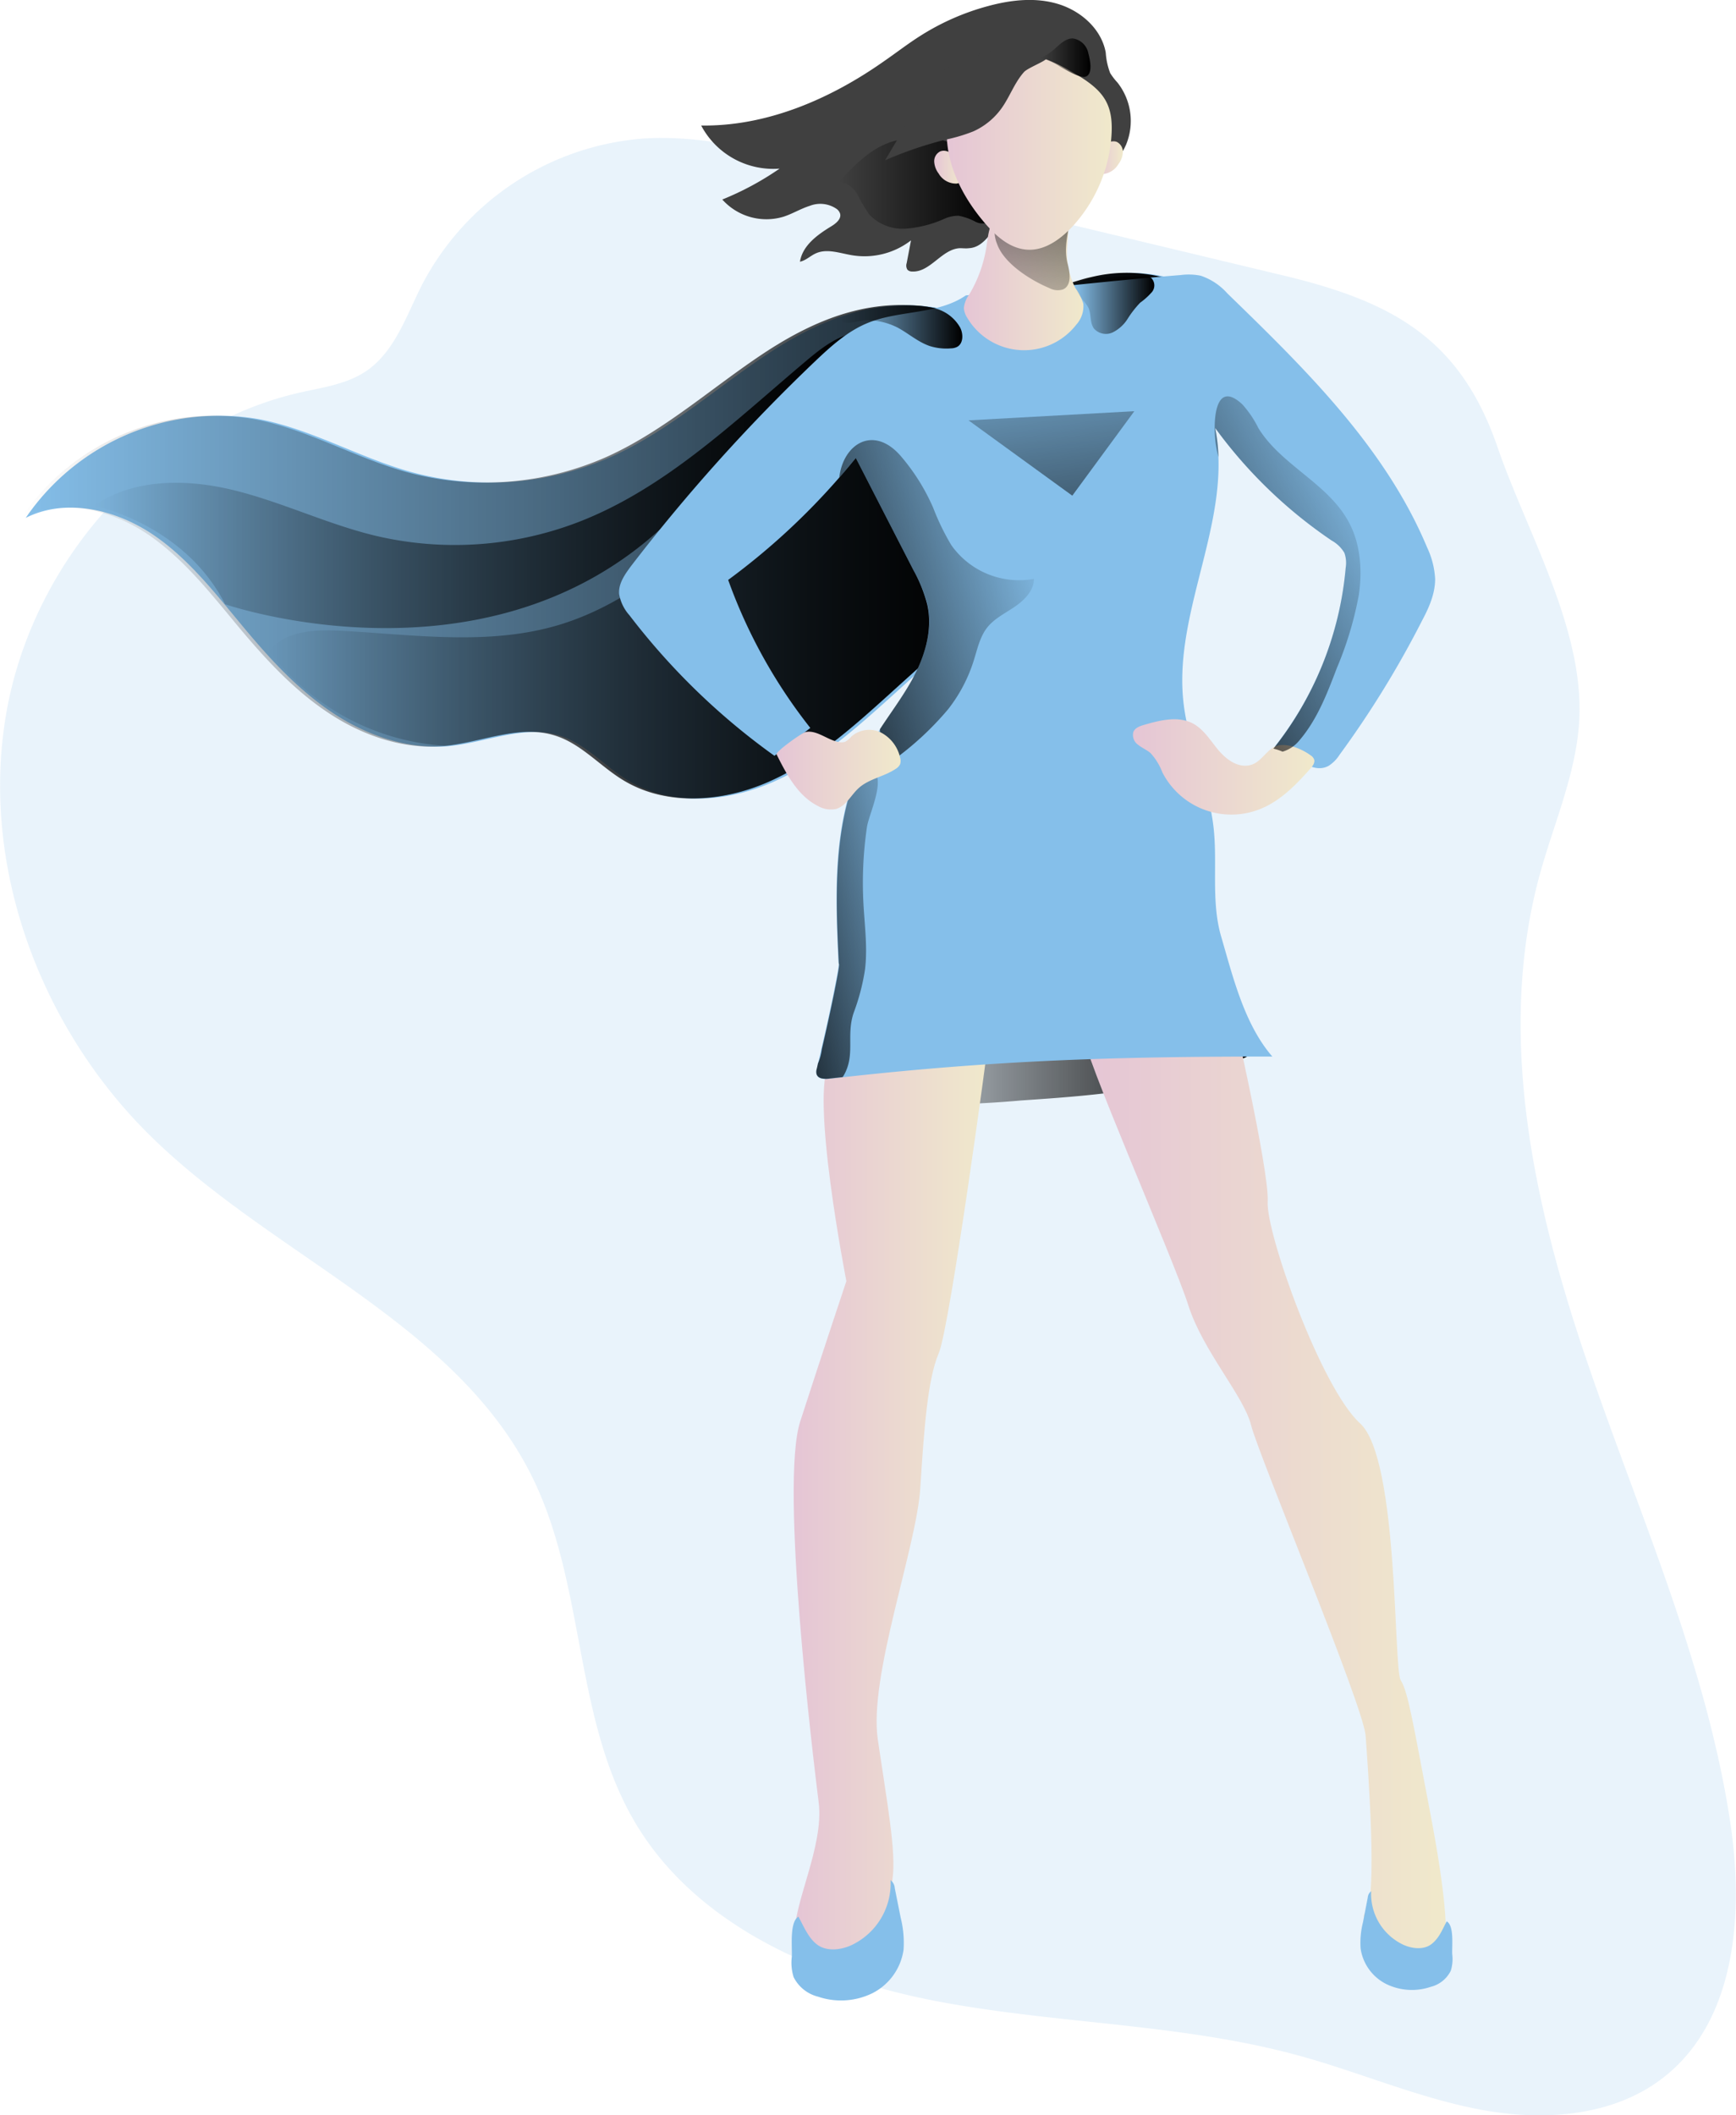 <svg id="Layer_1" data-name="Layer 1" xmlns="http://www.w3.org/2000/svg" xmlns:xlink="http://www.w3.org/1999/xlink" viewBox="0 0 293.29 357.26"><defs><linearGradient id="linear-gradient" x1="205" y1="183.53" x2="277.01" y2="183.53" gradientUnits="userSpaceOnUse"><stop offset="0" stop-opacity="0"/><stop offset="0.99"/></linearGradient><linearGradient id="linear-gradient-2" x1="248.88" y1="250.97" x2="309.9" y2="250.97" gradientUnits="userSpaceOnUse"><stop offset="0" stop-color="#e5c5d5"/><stop offset="0.42" stop-color="#ead4d1"/><stop offset="1" stop-color="#f0e9cb"/></linearGradient><linearGradient id="linear-gradient-3" x1="199.74" y1="254.94" x2="232.68" y2="254.94" xlink:href="#linear-gradient-2"/><linearGradient id="linear-gradient-4" x1="69.21" y1="92.19" x2="267" y2="92.19" xlink:href="#linear-gradient"/><linearGradient id="linear-gradient-5" x1="81.54" y1="82.96" x2="209.21" y2="82.96" xlink:href="#linear-gradient"/><linearGradient id="linear-gradient-6" x1="111.09" y1="105.03" x2="236.56" y2="105.03" xlink:href="#linear-gradient"/><linearGradient id="linear-gradient-7" x1="227.03" y1="153.32" x2="186.94" y2="162.75" xlink:href="#linear-gradient"/><linearGradient id="linear-gradient-8" x1="242.66" y1="94.44" x2="189.86" y2="110.35" xlink:href="#linear-gradient"/><linearGradient id="linear-gradient-9" x1="207.4" y1="32.67" x2="233.36" y2="32.67" xlink:href="#linear-gradient"/><linearGradient id="linear-gradient-10" x1="223.47" y1="29.94" x2="228.15" y2="29.94" xlink:href="#linear-gradient-2"/><linearGradient id="linear-gradient-11" x1="250.68" y1="28.34" x2="255.36" y2="28.34" xlink:href="#linear-gradient-2"/><linearGradient id="linear-gradient-12" x1="228.49" y1="47.79" x2="248.72" y2="47.79" xlink:href="#linear-gradient-2"/><linearGradient id="linear-gradient-13" x1="235.85" y1="63.06" x2="247.62" y2="10.67" xlink:href="#linear-gradient"/><linearGradient id="linear-gradient-14" x1="225.61" y1="27.33" x2="253.47" y2="27.33" xlink:href="#linear-gradient-2"/><linearGradient id="linear-gradient-15" x1="257.02" y1="131.26" x2="287.73" y2="131.26" xlink:href="#linear-gradient-2"/><linearGradient id="linear-gradient-16" x1="196.86" y1="131.64" x2="217.81" y2="131.64" xlink:href="#linear-gradient-2"/><linearGradient id="linear-gradient-17" x1="207.59" y1="56.95" x2="228.24" y2="56.95" xlink:href="#linear-gradient"/><linearGradient id="linear-gradient-18" x1="247.29" y1="53.23" x2="260.63" y2="53.23" xlink:href="#linear-gradient"/><linearGradient id="linear-gradient-19" x1="241.46" y1="11.47" x2="249.88" y2="11.47" xlink:href="#linear-gradient"/><linearGradient id="linear-gradient-20" x1="300.18" y1="87.18" x2="246.96" y2="114.19" xlink:href="#linear-gradient"/><linearGradient id="linear-gradient-21" x1="174.88" y1="51.52" x2="184.68" y2="118.03" xlink:href="#linear-gradient"/></defs><title>Super Woman</title><path d="M282.43,48.23,201.12,28.76c-8.79-2.11-17.74-4.23-26.77-3.65A46.19,46.19,0,0,0,137,49.71c-2.7,5.29-4.64,11.45-9.58,14.74-3.22,2.14-7.19,2.69-11,3.54C91,73.74,71,96.76,66.66,122.47s5.85,52.88,24.46,71.15c20.85,20.49,51.95,31.66,64.66,58,8.77,18.15,6.87,40.35,17.06,57.73,10.42,17.76,31.31,26.66,51.55,30.46s41.19,3.69,61,9.18c10.3,2.85,20.19,7.18,30.7,9.1s22.19,1.08,30.61-5.5c12.47-9.74,13.61-28.18,11.16-43.82-4.24-27.16-15.83-52.53-24.59-78.59s-14.75-54.39-7.44-80.9c2.35-8.52,6.05-16.79,6.61-25.61,1-15.48-8.81-32-13.74-46.3C312.39,58.94,301,52.67,282.43,48.23Z" transform="translate(-65.65 -1.71)" fill="#85bfea" opacity="0.18" style="isolation:isolate"/><path d="M213.86,188.14a184.3,184.3,0,0,0,24.3-.56c12.78-.86,25.86-1.85,37.54-7.12a2.79,2.79,0,0,0,1.31-.94l-21.18-.59a198.91,198.91,0,0,0-24.05.29c-5.47.5-10.89,1.45-16.29,2.4-1.69.3-10.32.68-10.48,3.11C204.83,187.41,212.13,188.14,213.86,188.14Z" transform="translate(-65.65 -1.71)" fill="url(#linear-gradient)"/><path d="M248.92,176.88c-.94,1.24,15,37.46,17.48,45.26s9.37,15.3,10.62,20.3,19,47.45,19.35,52.45,2.11,28-.07,29.89,11.81,14.08,13.59,2.59c0,0,.22-4.7-2.59-19.37s-3.75-20.61-5-22.48-.31-37.46-6.87-43.4S279.51,210,279.82,204.66s-6.55-35-6.55-35Z" transform="translate(-65.65 -1.71)" fill="url(#linear-gradient-2)"/><path d="M232.68,176.88c0,.93-6.55,49-8.43,53.38s-2.49,12.8-3.12,22.79-8.74,31.84-7.18,42.46,3.12,19,2.5,23.41,1.87,12.8-5.93,13.43-10.3,2.18-10.62-3.44,5-15.29,4.06-22.79-6.55-53.69-3.12-64.31,7.8-23.72,7.8-23.72-6.24-31.85-2.81-36.84S232.68,176.88,232.68,176.88Z" transform="translate(-65.65 -1.71)" fill="url(#linear-gradient-3)"/><path d="M196.33,60.85C187.16,66.73,179,74.31,169.06,78.8a50.5,50.5,0,0,1-34,2.62c-8.72-2.42-16.72-7.19-25.6-8.9A39.53,39.53,0,0,0,70,89.18c6.8-3.42,15.27-1.4,21.56,2.87s10.94,10.5,15.83,16.32c4.37,5.2,9.07,10.22,14.76,13.93s12.47,6,19.23,5.44c6.38-.58,12.83-3.71,18.92-1.75,4.37,1.41,7.52,5.17,11.45,7.54,7.27,4.4,16.73,3.68,24.5.26s14.21-9.22,20.51-14.91l22-19.93c5.34-4.82,10.82-9.84,13.77-16.39,2.54-5.64,3.06-12.11,6.21-17.43,3-5,8.3-9,9-14.8a25.12,25.12,0,0,0-16.58-1.9c-9.62,2.24-16.28,7.3-26.46,5.4C214.36,51.89,205.15,55.2,196.33,60.85Z" transform="translate(-65.65 -1.71)" fill="#85bfea"/><path d="M267,50.33c-.72,5.81-6,9.78-9,14.8-3.17,5.31-3.68,11.79-6.23,17.43C248.81,89.12,243.34,94.14,238,99l-12,10.88c-3.35,3-6.69,6-10,9-6.3,5.69-12.74,11.48-20.51,14.9s-17.23,4.14-24.5-.25c-3.92-2.36-7.09-6.12-11.45-7.53-6.06-2-12.47,1.12-18.8,1.72a.23.23,0,0,1-.11,0c-6.78.6-13.55-1.72-19.25-5.44S111,113.57,106.6,108.37c-4.89-5.83-9.54-12-15.84-16.32S76,85.77,69.21,89.17a39.47,39.47,0,0,1,39.48-16.64c8.88,1.7,16.88,6.46,25.6,8.9a50.68,50.68,0,0,0,34-2.62c9.94-4.51,18.09-12.07,27.26-18,8.83-5.66,18-9,28.42-7,10.19,1.91,16.83-3.17,26.47-5.4A25.09,25.09,0,0,1,267,50.33Z" transform="translate(-65.65 -1.71)" fill="url(#linear-gradient-4)"/><path d="M209.21,58.13c-2.86.82-5.24,2.75-7.51,4.66-12,10.12-23.6,21.38-38.23,27.06a58.29,58.29,0,0,1-34.84,2.24c-8-2-15.43-5.59-23.39-7.56s-17-2.06-23.7,2.6c0,0,15.19,3,22.15,16.64,0,0,42.94,14.82,73.19-12.4S209.21,58.13,209.21,58.13Z" transform="translate(-65.65 -1.71)" fill="url(#linear-gradient-5)"/><path d="M236.56,93.31c0,1.87-1.15,3.52-2.25,5L226,109.83c-3.35,3-6.69,6-10,9-6.3,5.69-12.74,11.48-20.51,14.9s-17.23,4.14-24.5-.25c-3.92-2.36-7.09-6.12-11.45-7.53-6.06-2-12.47,1.12-18.8,1.72a40.21,40.21,0,0,1-29.61-16c2.71-3.46,7.8-3.66,12.19-3.42,12.25.67,24.83,2.54,36.59-.94,11.19-3.31,20.44-11.13,28.86-19.21C194.11,83,203,72.75,211.29,73.5c3.65.33,7.34,3.42,10.33,5.31A81.4,81.4,0,0,1,233,87.38C234.73,89,236.56,90.93,236.56,93.31Z" transform="translate(-65.65 -1.71)" fill="url(#linear-gradient-6)"/><path d="M308.11,99.5c0,2.46-1,4.76-2.16,6.94a165.33,165.33,0,0,1-14,22.77,6,6,0,0,1-1.85,1.86c-2.52,1.36-5.09-1.19-7.81-2.4a7.94,7.94,0,0,0-1.54-.51A56.93,56.93,0,0,0,293,97.6a5.08,5.08,0,0,0-.22-2.51A5.71,5.71,0,0,0,290.62,93a79.41,79.41,0,0,1-19.67-19,27.56,27.56,0,0,1,.55,4.92c.5,13.87-7.63,27.8-5.86,41.83.86,7,4.16,13.44,5,20.42.77,6.26-.46,12.8,1.36,18.86,2,6.89,3.92,14.71,8.6,20.13-26.37,0-46.75.62-72.62,3.51l-2.18.24a3.83,3.83,0,0,1-1.17,0,1.38,1.38,0,0,1-.41-.11,1,1,0,0,1-.62-.66,1.81,1.81,0,0,1,.06-.95c.05-.22.1-.46.16-.7,0,0,0,0,0-.07.2-.79.42-1.68.62-2.64,1.47-6.22,3.22-14.72,2.88-14.39-.55-11.21-1-23,3.48-33.16a25.54,25.54,0,0,1,1.19-2.48,41.7,41.7,0,0,1,2.3-3.8c1.72-2.64,3.61-5.17,5.17-7.9,2.29-4,3.88-8.77,2.84-13.27A24.58,24.58,0,0,0,220,98.06q-4.89-9.51-9.76-19c-.92,1.11-1.83,2.23-2.8,3.31a115.65,115.65,0,0,1-18.77,17.29,88.63,88.63,0,0,0,13.88,25l-6.06,4.71A115.16,115.16,0,0,1,172,105.64a7.21,7.21,0,0,1-1.75-3.59c-.15-1.78,1-3.37,2.05-4.78a301.8,301.8,0,0,1,31.06-34.54c2.67-2.54,5.49-5.09,8.91-6.48,5.35-2.18,11.82-1.37,16.56-4.65,12.25-1,24-2.46,36.26-3.43a10.3,10.3,0,0,1,3.42.11,10.52,10.52,0,0,1,4.51,3c13.16,12.77,26.68,26,33.75,42.93A14.14,14.14,0,0,1,308.11,99.5Z" transform="translate(-65.65 -1.71)" fill="#85bfea"/><path d="M212.12,141.4a64.71,64.71,0,0,0-.59,13c.2,3.68.71,7.4.26,11.06a36.06,36.06,0,0,1-1.87,7.19c-1.41,3.94.36,7.24-1.8,10.83a1.27,1.27,0,0,1-.14.16l-2.18.24a3.83,3.83,0,0,1-1.17,0,1.38,1.38,0,0,1-.41-.11,1,1,0,0,1-.62-.66,1.81,1.81,0,0,1,.06-.95c.05-.22.1-.46.16-.7,0,0,0,0,0-.07a9,9,0,0,0,.68-2.47c1.46-6.23,3.22-14.72,2.87-14.39-.55-11.21-1-23,3.48-33.17a5.59,5.59,0,0,1,.93,0C216.27,131.57,212.48,138.93,212.12,141.4Z" transform="translate(-65.65 -1.71)" fill="url(#linear-gradient-7)"/><path d="M240.33,99.48c0,2-1.61,3.59-3.24,4.71s-3.49,2-4.7,3.57-1.63,3.63-2.24,5.55a25.76,25.76,0,0,1-4.34,8.22,51.11,51.11,0,0,1-8.07,7.69,2.54,2.54,0,0,1-.94.55c-1,.24-1.83-1-2.1-2.05a13.77,13.77,0,0,1-.39-2.85c1.72-2.64,3.61-5.17,5.17-7.9,2.29-4,3.88-8.77,2.84-13.27A24.58,24.58,0,0,0,220,98.06q-4.89-9.51-9.76-19c-.92,1.11-1.83,2.23-2.8,3.31.67-5.71,5.75-8.86,10.29-3.75a34.5,34.5,0,0,1,5.58,8.86,40.7,40.7,0,0,0,3.06,6.3A14,14,0,0,0,240.33,99.48Z" transform="translate(-65.65 -1.71)" fill="url(#linear-gradient-8)"/><path d="M255.93,26.06a10.48,10.48,0,0,0-1.5-10.42,10.33,10.33,0,0,1-1.22-1.59,11.75,11.75,0,0,1-.75-3.46c-.71-3.94-4.13-7-8-8.19s-8-.71-11.86.33a41.3,41.3,0,0,0-11.33,4.95c-2.2,1.38-4.27,3-6.4,4.46-9,6.32-19.72,10.94-30.76,10.77a13.78,13.78,0,0,0,13.25,7.28,49.92,49.92,0,0,1-9.68,5.22A10,10,0,0,0,198,38.32c1.53-.49,2.92-1.36,4.45-1.84a4.86,4.86,0,0,1,4.59.55,1.64,1.64,0,0,1,.54.76c.24.89-.67,1.64-1.45,2.12-2.35,1.43-4.88,3.23-5.33,6,1-.2,1.76-1,2.69-1.41,1.91-.86,4.1,0,6.17.33a12.84,12.84,0,0,0,9.9-2.52l-.73,3.84a1.32,1.32,0,0,0,.13,1.12,1.07,1.07,0,0,0,.79.3c3.06.17,5-3.8,8.07-3.94.52,0,1,.07,1.54,0,2.81-.16,4.07-3.49,6.07-5.46a13.89,13.89,0,0,1,5.19-2.82c2-.76,3.85-1.88,5.82-2.72C250.41,31,254,30.65,255.93,26.06Z" transform="translate(-65.65 -1.71)" fill="#404040"/><path d="M217.94,25.28c-4.29.59-7.59,3.95-10.54,7.11a4.17,4.17,0,0,1,3.11,2.18,29.3,29.3,0,0,0,2,3.37,7.7,7.7,0,0,0,6,2.4,19.38,19.38,0,0,0,6.49-1.59,5.92,5.92,0,0,1,2.59-.6,10,10,0,0,1,2.84,1,2.63,2.63,0,0,0,2.85-.25,34.27,34.27,0,0,1-3.11-7.73c-.37-1.42-.71-3-1.81-3.94C225.58,24.7,221.56,24.79,217.94,25.28Z" transform="translate(-65.65 -1.71)" fill="url(#linear-gradient-9)"/><path d="M225,27.17a1.63,1.63,0,0,0-.52.12,1.85,1.85,0,0,0-1,1.73,3.65,3.65,0,0,0,.75,2,3.4,3.4,0,0,0,3,1.7,1.12,1.12,0,0,0,.7-.3,1.44,1.44,0,0,0,.16-1.33C227.72,29.6,226.9,27.12,225,27.17Z" transform="translate(-65.65 -1.71)" fill="url(#linear-gradient-10)"/><path d="M253.83,25.58a1.31,1.31,0,0,1,.52.11,1.86,1.86,0,0,1,1,1.74,3.57,3.57,0,0,1-.75,2,3.42,3.42,0,0,1-3,1.7,1.13,1.13,0,0,1-.7-.31,1.44,1.44,0,0,1-.15-1.33C251.12,28,251.93,25.52,253.83,25.58Z" transform="translate(-65.65 -1.71)" fill="url(#linear-gradient-11)"/><path d="M229.43,51.4a4.64,4.64,0,0,0-.94,2.34,3.49,3.49,0,0,0,.58,1.66,11.16,11.16,0,0,0,18.41,1.15A4.64,4.64,0,0,0,248.67,53a8.76,8.76,0,0,0-1.33-2.62A13.25,13.25,0,0,1,246,42.88c.14-2.21.46-4.67-.89-6.43-2.79-3.64-8.8-.87-11.2,1.91-1.19,1.38-1.29,3-1.57,4.79A22.48,22.48,0,0,1,229.43,51.4Z" transform="translate(-65.65 -1.71)" fill="url(#linear-gradient-12)"/><path d="M234.1,42.91c1.16,3.3,5.63,6.12,8.86,7.47a2.93,2.93,0,0,0,2.29.21c1.47-.66,1.19-2.78.77-4.34-1-3.77,1-7.89,1.25-11.78-2.22.37-10.07.46-11.73,2.12A5.62,5.62,0,0,0,234.1,42.91Z" transform="translate(-65.65 -1.71)" fill="url(#linear-gradient-13)"/><path d="M246.63,40.19c-1.94,2-4.47,3.81-7.27,3.7-3-.11-5.41-2.26-7.33-4.51-3.85-4.49-6.74-10.18-6.4-16.08s4.68-11.79,10.55-12.47c3.85-.45,7.59,1.27,10.93,3.22,5.06,2.95,6.81,5.27,6.27,11.18A25.18,25.18,0,0,1,246.63,40.19Z" transform="translate(-65.65 -1.71)" fill="url(#linear-gradient-14)"/><path d="M276.55,131c-2,.31-3.87-1.15-5.17-2.73s-2.4-3.41-4.21-4.37c-2.48-1.3-5.5-.55-8.19.23-.73.21-1.56.5-1.85,1.2a2,2,0,0,0,.82,2.19c.64.53,1.45.84,2.08,1.39a10.11,10.11,0,0,1,2,3.26,13.09,13.09,0,0,0,16.71,6.11c3.33-1.39,5.93-4.08,8.33-6.79.38-.43.78-1,.59-1.53a1.51,1.51,0,0,0-.61-.69c-1.35-1-3.85-2.08-5.56-1.62C279.52,128.21,278.78,130.68,276.55,131Z" transform="translate(-65.65 -1.71)" fill="url(#linear-gradient-15)"/><path d="M207.13,127a2.3,2.3,0,0,0,1.3,0,3.73,3.73,0,0,0,1.06-.89,4.55,4.55,0,0,1,5.06-.64,6.31,6.31,0,0,1,3.17,4.21,1.88,1.88,0,0,1,0,1.1,1.82,1.82,0,0,1-.71.77c-2,1.36-4.54,1.68-6.3,3.28-1.29,1.18-2.11,3-3.78,3.51a4.35,4.35,0,0,1-3.08-.49c-3.39-1.7-5.3-5.32-7-8.72-.22-.44,4.27-3.63,4.85-3.76C203.48,124.92,205.34,126.59,207.13,127Z" transform="translate(-65.65 -1.71)" fill="url(#linear-gradient-16)"/><path d="M217.37,57.08c1.83,1,3.41,2.42,5.37,3.08a9.25,9.25,0,0,0,3.55.39,2.48,2.48,0,0,0,1-.22c1.12-.54,1.14-2.19.57-3.3a6.82,6.82,0,0,0-4.12-3.2,15.53,15.53,0,0,0-5.31-.48c-3.16.13-8.32.34-10.85,2.39,1,1.06,3.23,0,4.54.06A11.39,11.39,0,0,1,217.37,57.08Z" transform="translate(-65.65 -1.71)" fill="url(#linear-gradient-17)"/><path d="M249.61,53.88c.39,1.09.18,2.4.86,3.33a2.71,2.71,0,0,0,3.15.65,6.26,6.26,0,0,0,2.53-2.29,17.05,17.05,0,0,1,2.12-2.73,11.7,11.7,0,0,0,2-1.81,1.76,1.76,0,0,0-.17-2.41,2.37,2.37,0,0,0-1.4-.26l-6.85.14c-1.08,0-4.21-.12-4.51,1.32C247.05,51.05,249.22,52.77,249.61,53.88Z" transform="translate(-65.65 -1.71)" fill="url(#linear-gradient-18)"/><path d="M238.65,13.88c-1.6,1.79-2.39,4.15-3.78,6.1a11.84,11.84,0,0,1-4.78,3.92,27.87,27.87,0,0,1-4.67,1.39,66.08,66.08,0,0,0-10.24,3.49l6.24-10.52a17.48,17.48,0,0,1,2.81-3.88,16.82,16.82,0,0,1,6.42-3.32,21.39,21.39,0,0,1,7-1.53c.88,0,5.07.42,4.83,2C242.45,12,239.29,13.16,238.65,13.88Z" transform="translate(-65.65 -1.71)" fill="#404040"/><path d="M199.42,332.24a8.14,8.14,0,0,0,.31,3.41,6.33,6.33,0,0,0,4.12,3.3,12.07,12.07,0,0,0,9.16-.57,9.8,9.8,0,0,0,5.29-7.33,17.43,17.43,0,0,0-.48-5.42l-1-5a1.87,1.87,0,0,0-.71-1.36,11.55,11.55,0,0,1-6.65,11c-1.88.84-4.26,1.09-5.87-.2-1.44-1.16-2.19-3.08-3.05-4.63C199,326.35,199.51,330.62,199.42,332.24Z" transform="translate(-65.65 -1.71)" fill="#85bfea"/><path d="M311,331.78a6.59,6.59,0,0,1-.25,2.8,5.16,5.16,0,0,1-3.38,2.71,9.88,9.88,0,0,1-7.51-.47,8,8,0,0,1-4.34-6,14.19,14.19,0,0,1,.4-4.44l.8-4.13a1.51,1.51,0,0,1,.58-1.11,9.49,9.49,0,0,0,5.45,9.05c1.55.69,3.5.89,4.81-.17s1.8-2.52,2.51-3.79C311.37,327,310.92,330.46,311,331.78Z" transform="translate(-65.65 -1.71)" fill="#85bfea"/><path d="M249.52,10.72a3.12,3.12,0,0,0-2.65-2.52c-1.29,0-2.25,1.1-3.23,1.93a8.81,8.81,0,0,1-2.18,1.37A12.15,12.15,0,0,1,244.8,13c.81.44,3.35,2,4.29,1.65C250.35,14.17,249.79,11.7,249.52,10.72Z" transform="translate(-65.65 -1.71)" fill="url(#linear-gradient-19)"/><path d="M295.22,102.19a59.31,59.31,0,0,1-3.72,12.37c-1.65,4.34-3.35,8.77-6.39,12.28a5.71,5.71,0,0,1-2.78,1.83,7.94,7.94,0,0,0-1.54-.51A56.93,56.93,0,0,0,293,97.6a5.08,5.08,0,0,0-.22-2.51A5.71,5.71,0,0,0,290.62,93a79.41,79.41,0,0,1-19.67-19,27.56,27.56,0,0,1,.55,4.92c-.16-.62-.29-1.26-.4-1.92-.53-3-.57-11.64,4.43-7A17.5,17.5,0,0,1,278.24,74c3.81,6.22,11.57,9.26,15.15,15.65C295.49,93.37,295.84,97.91,295.22,102.19Z" transform="translate(-65.65 -1.71)" fill="url(#linear-gradient-20)"/><polygon points="191.64 69.45 181.16 83.72 163.63 71 191.64 69.45" fill="url(#linear-gradient-21)"/></svg>